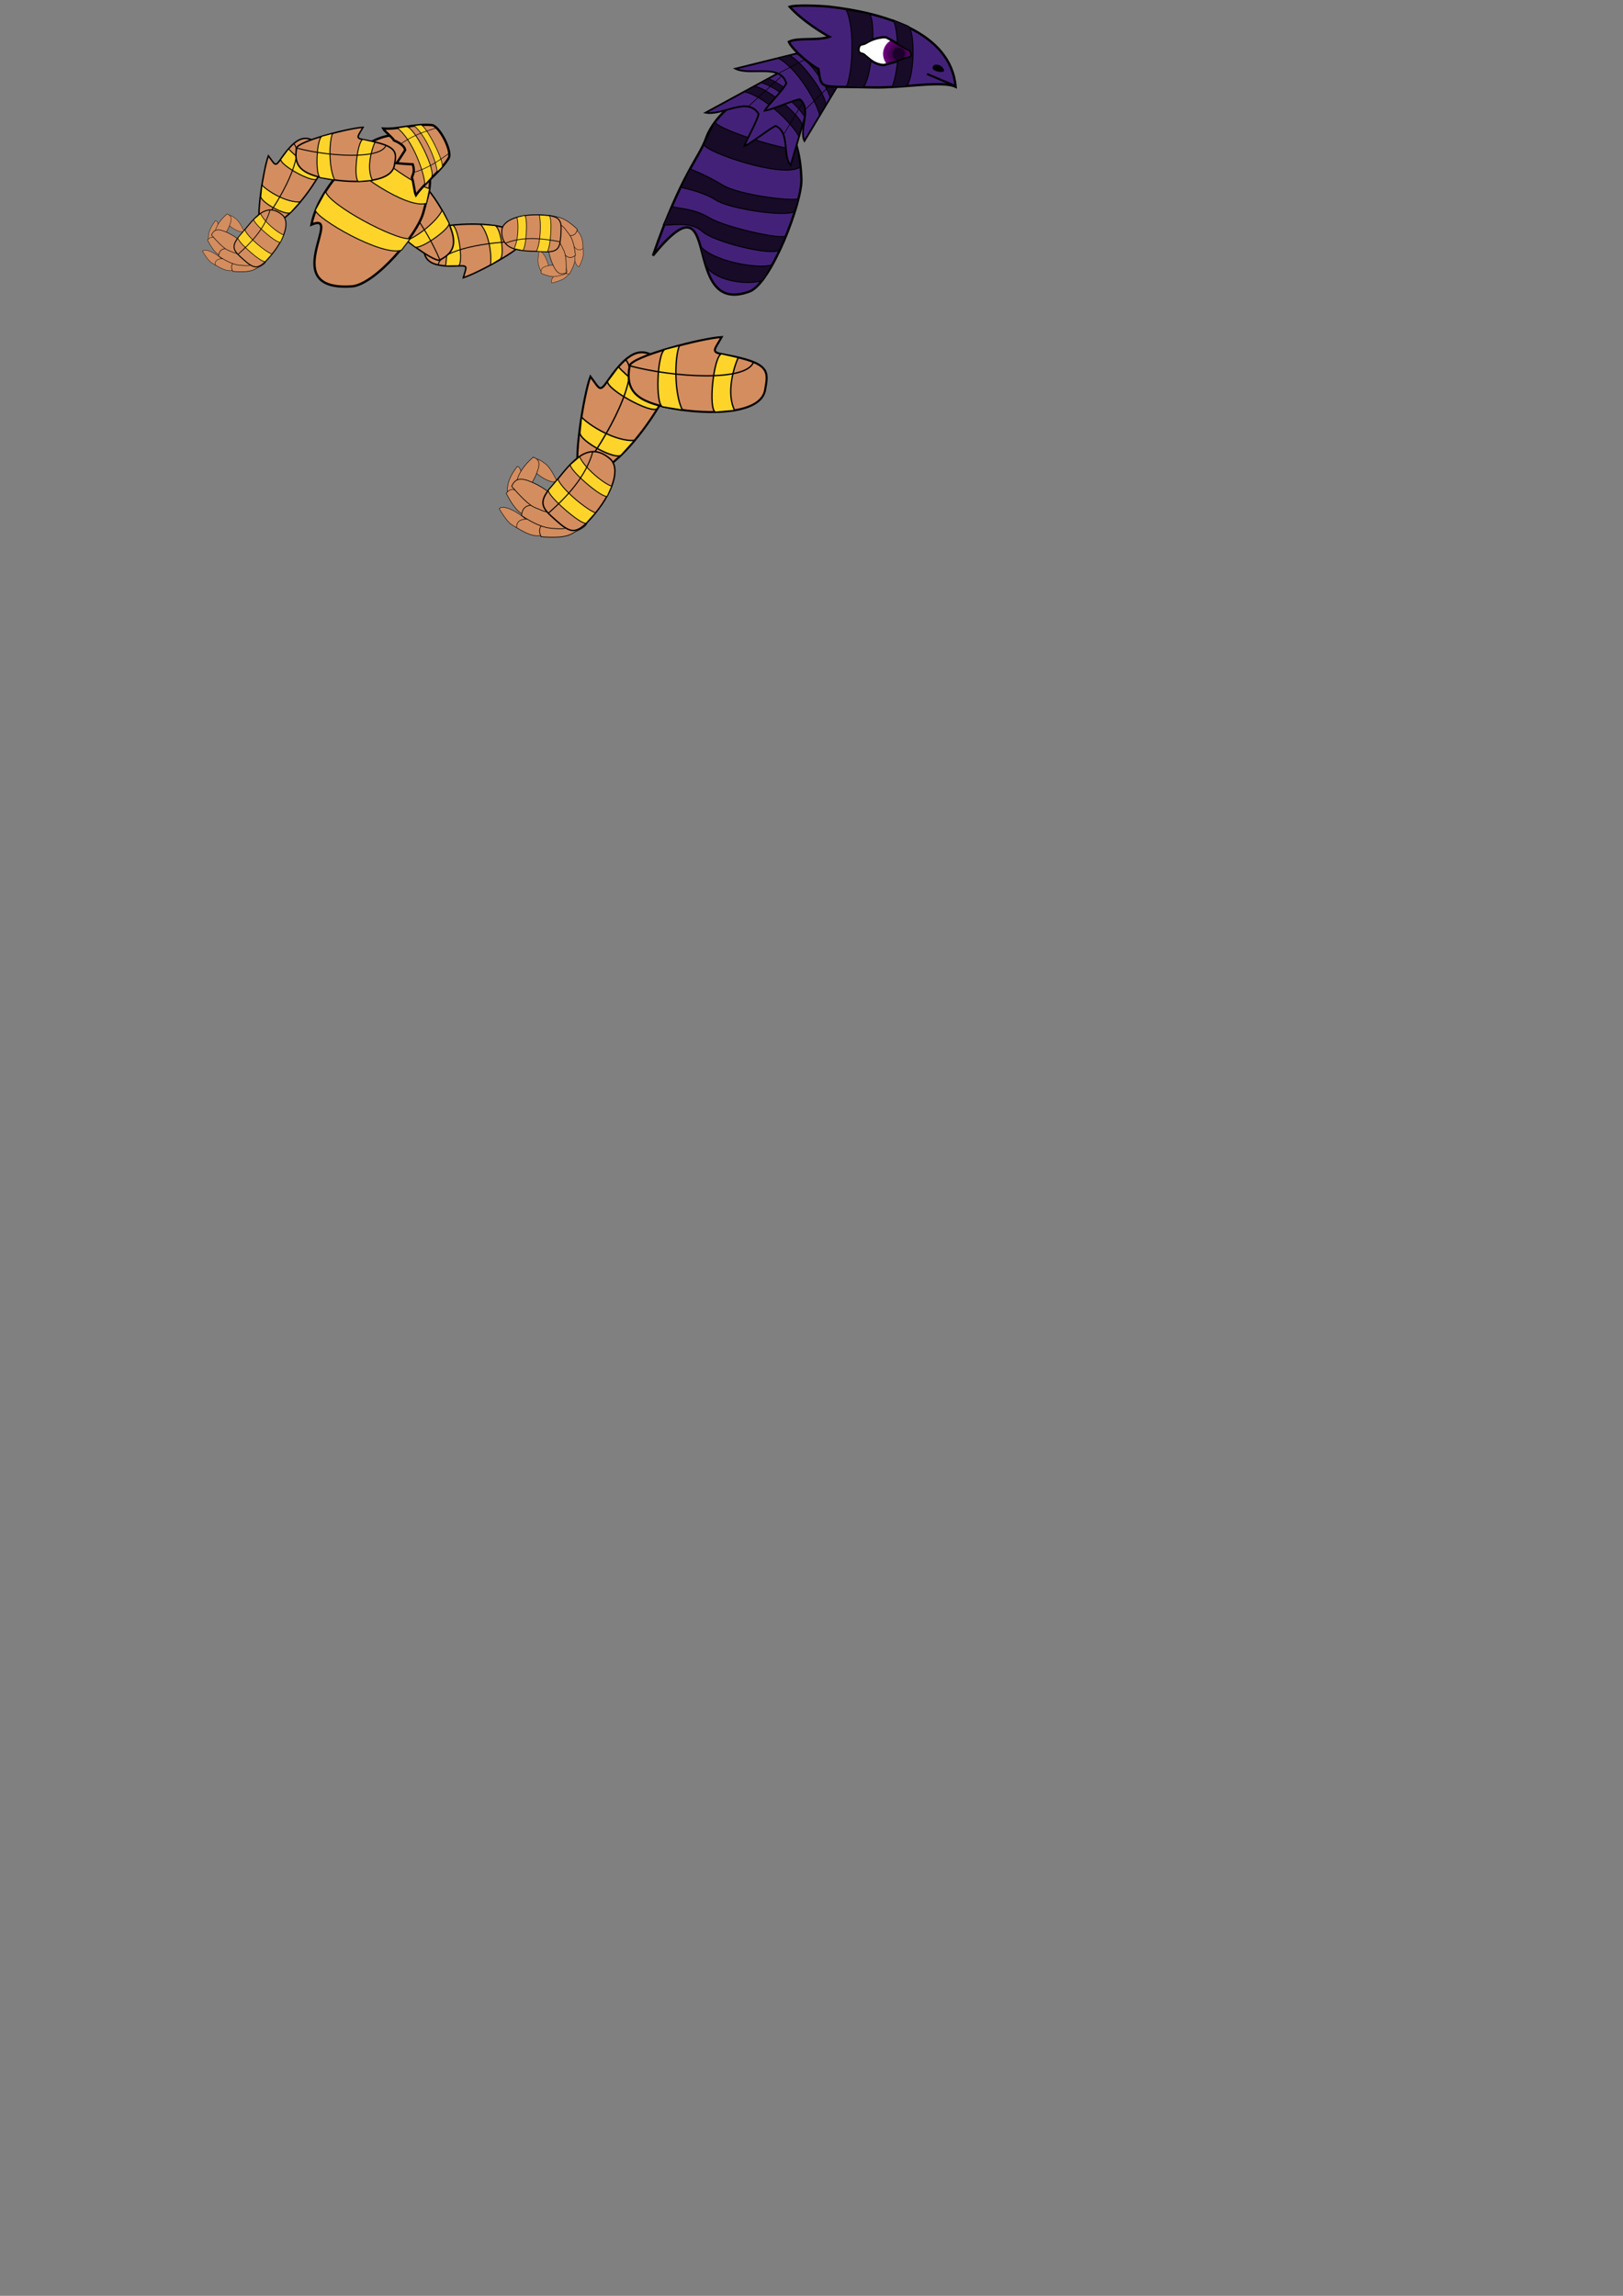 <?xml version="1.0" encoding="UTF-8" standalone="no"?>
<!-- Created with Inkscape (http://www.inkscape.org/) -->

<svg
   xmlns:dc="http://purl.org/dc/elements/1.1/"
   xmlns:cc="http://creativecommons.org/ns#"
   xmlns:rdf="http://www.w3.org/1999/02/22-rdf-syntax-ns#"
   xmlns:svg="http://www.w3.org/2000/svg"
   xmlns="http://www.w3.org/2000/svg"
   xmlns:xlink="http://www.w3.org/1999/xlink"
   xmlns:sodipodi="http://sodipodi.sourceforge.net/DTD/sodipodi-0.dtd"
   xmlns:inkscape="http://www.inkscape.org/namespaces/inkscape"
   width="744.094"
   height="1052.362"
   id="svg7390"
   version="1.1"
   inkscape:version="0.48.4 r9939"
   sodipodi:docname="splice.svg">
  <rect width="100%" height="100%" fill="#808080" stroke="none"/>
  <defs
     id="defs7392">
    <radialGradient
       inkscape:collect="always"
       xlink:href="#linearGradient1334"
       id="radialGradient1336"
       cx="69.223"
       cy="89.131"
       fx="69.223"
       fy="89.131"
       r="2.005"
       gradientUnits="userSpaceOnUse" />
    <linearGradient
       inkscape:collect="always"
       id="linearGradient1334">
      <stop
         style="stop-color:#160021;stop-opacity:1"
         offset="0"
         id="stop1330" />
      <stop
         style="stop-color:#710080;stop-opacity:1"
         offset="1"
         id="stop1332" />
    </linearGradient>
  </defs>
  <sodipodi:namedview
     id="base"
     pagecolor="#ffffff"
     bordercolor="#666666"
     borderopacity="1.0"
     inkscape:pageopacity="0.0"
     inkscape:pageshadow="2"
     inkscape:zoom="5.6"
     inkscape:cx="300.99965"
     inkscape:cy="989.75094"
     inkscape:document-units="px"
     inkscape:current-layer="layer1"
     showgrid="false"
     inkscape:window-width="1680"
     inkscape:window-height="987"
     inkscape:window-x="-8"
     inkscape:window-y="-8"
     inkscape:window-maximized="1" />
  <g
     inkscape:label="Layer 1"
     inkscape:groupmode="layer"
     id="layer1">
    <g
       id="g4618"
       transform="translate(2.5,-49.643)">
      <path
         sodipodi:nodetypes="sscszs"
         inkscape:connector-curvature="0"
         id="path2081-9"
         d="m 364.923,131.715 c 0.405,10.583 -13.89,47.941 -23.839,51.574 -32.648,11.924 -11.189,-57.022 -44.23,-16.485 13.074,-37.679 21.159,-44.734 24.382,-53.873 3.7,-10.495 19.393,-25.711 30.392,-14.766 11,10.945 12.89,22.967 13.295,33.55 z"
         style="fill:#442178;fill-opacity:1;stroke:#000000;stroke-width:1.063;stroke-miterlimit:4;stroke-opacity:1;stroke-dasharray:none" />
      <path
         sodipodi:nodetypes="ccccc"
         inkscape:connector-curvature="0"
         id="path990-5-0-3-1-0-0-8-3-6"
         d="m 364.358,126.21 c -7.775,5.499 -43.044,-6.716 -44.177,-10.276 l 5.003,-10.328 c 3.068,4.028 31.9,12.995 37.938,12.37 z"
         style="fill:#170b28;fill-opacity:1;stroke:#000000;stroke-width:0.446;stroke-linecap:butt;stroke-linejoin:miter;stroke-miterlimit:4;stroke-opacity:1;stroke-dasharray:none" />
      <path
         sodipodi:nodetypes="czcczcc"
         inkscape:connector-curvature="0"
         id="path990-5-0-3-1-0-0-8-3-4-8"
         d="m 361.784,146.569 c -3.888,2.75 -29.836,-1.185 -35.903,-5.1 -6.067,-3.915 -13.971,-5.284 -16.116,-5.99 l 4.002,-8.475 c 2.98,1.271 7.79,3.087 15.185,7.537 7.395,4.45 31.517,7.493 34.735,6.166 z"
         style="fill:#170b28;fill-opacity:1;stroke:#000000;stroke-width:0.446;stroke-linecap:butt;stroke-linejoin:miter;stroke-miterlimit:4;stroke-opacity:1;stroke-dasharray:none" />
      <path
         sodipodi:nodetypes="ccccc"
         inkscape:connector-curvature="0"
         id="path990-5-0-3-1-0-0-8-3-6-3"
         d="m 347.186,178.29 c -9.025,2.464 -23.087,-0.703 -26.184,-7.119 l -2.763,-9.128 c 5.657,7.421 26.897,11.077 33.203,9.024 z"
         style="fill:#170b28;fill-opacity:1;stroke:#000000;stroke-width:0.446;stroke-linecap:butt;stroke-linejoin:miter;stroke-miterlimit:4;stroke-opacity:1;stroke-dasharray:none" />
      <path
         sodipodi:nodetypes="czcczcc"
         inkscape:connector-curvature="0"
         id="path990-5-0-3-1-0-0-8-3-4-8-4"
         d="m 354.873,164.291 c -3.888,2.75 -29.962,-3.584 -35.524,-8.635 -5.562,-5.051 -15.613,-2.254 -17.758,-2.96 l 4.002,-8.475 c 2.98,1.271 9.558,0.688 16.953,5.138 7.395,4.45 31.896,9.892 35.114,8.565 z"
         style="fill:#170b28;fill-opacity:1;stroke:#000000;stroke-width:0.446;stroke-linecap:butt;stroke-linejoin:miter;stroke-miterlimit:4;stroke-opacity:1;stroke-dasharray:none" />
    </g>
    <path
       style="fill:#d38d5f;fill-opacity:1;stroke:#000000;stroke-width:0.152;stroke-miterlimit:4;stroke-opacity:1;stroke-dasharray:none"
       d="m 265.493,122.229 c 2.287,-4.446 1.929,-6.233 1.888,-7.022 -0.123,-2.622 -0.757,-3.434 -2.187,-3.349 -1.575,0.093 -2.211,0.825 -2.092,4.121 0.103,2.863 0.836,6.223 2.39,6.25 z"
       id="path1460-4-9-4-05-4"
       inkscape:connector-curvature="0"
       sodipodi:nodetypes="ccsssc"
       inkscape:transform-center-x="-0.75204985"
       inkscape:transform-center-y="3.1012957"
       inkscape:export-xdpi="500"
       inkscape:export-ydpi="500" />
    <path
       style="fill:#d38d5f;fill-opacity:1;stroke:#000000;stroke-width:0.173;stroke-miterlimit:4;stroke-opacity:1;stroke-dasharray:none"
       d="m 267.263,113.957 c 0.088,-5.803 -1.896,-7.219 -2.36,-7.917 -2.162,-3.291 -2.751,-2.829 -4.111,-1.935 -1.748,1.148 -0.131,5.169 1.657,7.89 1.787,2.721 3.022,3.141 4.815,1.963 z"
       id="path1460-9-6-0-8"
       inkscape:connector-curvature="0"
       sodipodi:nodetypes="ccssc"
       inkscape:transform-center-x="-0.29933785"
       inkscape:transform-center-y="0.83612743"
       inkscape:export-xdpi="500"
       inkscape:export-ydpi="500" />
    <path
       style="fill:#d38d5f;fill-opacity:1;stroke:#000000;stroke-width:0.236;stroke-miterlimit:4;stroke-opacity:1;stroke-dasharray:none"
       d="m 264.711,105.109 c -5.589,-5.323 -8.536,-5.497 -9.644,-5.771 -5.192,-1.314 -5.359,-0.309 -5.902,1.838 -0.698,2.758 4.62,5.304 8.913,6.391 4.293,1.086 5.917,0.373 6.633,-2.457 z"
       id="path1460-9-7-6-0"
       inkscape:connector-curvature="0"
       sodipodi:nodetypes="ccssc"
       inkscape:transform-center-x="-1.348422"
       inkscape:transform-center-y="1.3066323"
       inkscape:export-xdpi="500"
       inkscape:export-ydpi="500" />
    <path
       style="fill:#d38d5f;fill-opacity:1;stroke:#000000;stroke-width:0.152;stroke-miterlimit:4;stroke-opacity:1;stroke-dasharray:none"
       d="m 253.004,129.741 c 5.046,-1.248 6.066,-2.403 6.655,-2.929 1.966,-1.74 2.202,-2.741 1.239,-3.803 -1.06,-1.169 -2.029,-1.206 -4.522,0.952 -2.167,1.875 -4.325,4.551 -3.373,5.78 z"
       id="path1460-4-9-4-0-8"
       inkscape:connector-curvature="0"
       sodipodi:nodetypes="ccsssc"
       inkscape:transform-center-x="0.75919733"
       inkscape:transform-center-y="0.48986627"
       inkscape:export-xdpi="500"
       inkscape:export-ydpi="500" />
    <path
       style="fill:#d38d5f;fill-opacity:1;stroke:#000000;stroke-width:0.173;stroke-miterlimit:4;stroke-opacity:1;stroke-dasharray:none"
       d="m 261.01,125.65 c 3.094,-5.24 2.546,-7.016 2.562,-7.854 0.094,-3.936 -0.654,-3.891 -2.281,-3.93 -2.091,-0.05 -3.047,4.177 -3.125,7.432 -0.077,3.254 0.699,4.302 2.844,4.353 z"
       id="path1460-9-6-5-5"
       inkscape:connector-curvature="0"
       sodipodi:nodetypes="ccsssc"
       inkscape:transform-center-x="0.16742906"
       inkscape:transform-center-y="0.86049377"
       inkscape:export-xdpi="500"
       inkscape:export-ydpi="500" />
    <path
       style="fill:#d38d5f;fill-opacity:1;stroke:#000000;stroke-width:0.236;stroke-miterlimit:4;stroke-opacity:1;stroke-dasharray:none"
       d="m 263.809,117.1 c -0.706,-7.82 -2.925,-9.723 -3.59,-10.65 -3.097,-4.37 -3.876,-3.713 -5.683,-2.433 -2.321,1.645 0.072,7.034 2.632,10.646 2.561,3.613 4.259,4.125 6.641,2.437 z"
       id="path1460-9-7-8-0"
       inkscape:connector-curvature="0"
       sodipodi:nodetypes="ccssc"
       inkscape:transform-center-x="-0.84782702"
       inkscape:transform-center-y="1.0711626"
       inkscape:export-xdpi="500"
       inkscape:export-ydpi="500" />
    <path
       style="fill:#d38d5f;fill-opacity:1;stroke:#000000;stroke-width:0.152;stroke-miterlimit:4;stroke-opacity:1;stroke-dasharray:none"
       d="m 247.147,115.281 c -0.975,5.083 -0.142,6.523 0.114,7.27 0.839,2.487 1.671,3.093 3.023,2.619 1.488,-0.522 1.899,-1.401 0.879,-4.537 -0.886,-2.725 -2.514,-5.753 -4.016,-5.353 z"
       id="path1460-4-9-4-6"
       inkscape:connector-curvature="0"
       sodipodi:nodetypes="ccsssc"
       inkscape:transform-center-x="0.11421273"
       inkscape:transform-center-y="-1.06561"
       inkscape:export-xdpi="500"
       inkscape:export-ydpi="500" />
    <path
       style="fill:#d38d5f;fill-opacity:1;stroke:#000000;stroke-width:0.173;stroke-miterlimit:4;stroke-opacity:1;stroke-dasharray:none"
       d="m 248.136,125.29 c 5.643,2.465 7.365,1.212 8.192,1.073 3.886,-0.632 3.705,-1.359 3.443,-2.965 -0.336,-2.064 -4.667,-2.227 -7.88,-1.704 -3.213,0.522 -4.1,1.478 -3.756,3.596 z"
       id="path1460-9-6-52"
       inkscape:connector-curvature="0"
       sodipodi:nodetypes="ccsssc"
       inkscape:transform-center-x="0.91678059"
       inkscape:transform-center-y="0.042072821"
       inkscape:export-xdpi="500"
       inkscape:export-ydpi="500" />
    <path
       style="fill:#d38d5f;fill-opacity:1;stroke:#000000;stroke-width:0.236;stroke-miterlimit:4;stroke-opacity:1;stroke-dasharray:none"
       d="m 259.564,125.017 c 0.314,-8.711 -1.054,-10.098 -1.533,-11.134 -2.224,-4.872 -3.113,-4.373 -5.127,-3.454 -2.588,1.182 -1.246,6.923 0.593,10.951 1.839,4.028 3.411,4.849 6.067,3.637 z"
       id="path1460-9-7-80"
       inkscape:connector-curvature="0"
       sodipodi:nodetypes="ccssc"
       inkscape:transform-center-x="-0.44467541"
       inkscape:transform-center-y="1.3899947"
       inkscape:export-xdpi="500"
       inkscape:export-ydpi="500" />
    <g
       id="g1523-5"
       inkscape:transform-center-x="-4.8992725"
       inkscape:transform-center-y="0.50811493"
       transform="matrix(2.226,-0.146,0.146,2.226,143.236,-39.216)"
       inkscape:export-xdpi="500"
       inkscape:export-ydpi="500">
      <path
         inkscape:transform-center-y="0.44292429"
         inkscape:transform-center-x="-7.7485452"
         sodipodi:nodetypes="scssss"
         inkscape:connector-curvature="0"
         id="path1460-4-2"
         d="m 38.743,69.904 c 0.065,1.408 -9.836,5.933 -12.687,6.608 0.787,-2.254 1.283,-2.456 -1.015,-2.498 -5.164,-0.094 -6.795,-1.294 -6.709,-4.11 0.094,-3.102 1.498,-4.394 7.985,-4.347 5.636,0.041 12.284,1.292 12.426,4.347 z"
         style="fill:#d38d5f;fill-opacity:1;stroke:#000000;stroke-width:0.3;stroke-miterlimit:4;stroke-opacity:1;stroke-dasharray:none" />
      <path
         sodipodi:nodetypes="ccccc"
         inkscape:connector-curvature="0"
         id="path990-5-0-3-1-0-05-1"
         d="m 33.836,73.205 c 1.097,-0.598 0.519,-6.797 -0.651,-6.967 l -2.848,-0.424 c 1.686,2.24 1.878,6.719 1.458,8.466 z"
         style="fill:#ffd42a;stroke:#000000;stroke-width:0.2;stroke-linecap:butt;stroke-linejoin:miter;stroke-miterlimit:4;stroke-opacity:1;stroke-dasharray:none" />
      <path
         sodipodi:nodetypes="ccccc"
         inkscape:connector-curvature="0"
         id="path990-5-0-3-1-0-0-3-6"
         d="m 25.252,73.991 c 1.097,-0.598 0.436,-8.206 -0.734,-8.376 l -2.604,0.232 c 1.686,2.24 1.081,6.257 0.662,8.005 z"
         style="fill:#ffd42a;stroke:#000000;stroke-width:0.2;stroke-linecap:butt;stroke-linejoin:miter;stroke-miterlimit:4;stroke-opacity:1;stroke-dasharray:none" />
      <path
         sodipodi:nodetypes="cc"
         inkscape:connector-curvature="0"
         id="path1493-7-2"
         d="M 21.102,73.531 C 21.625,70.48 31.959,69.34 38.743,69.904"
         style="fill:none;stroke:#000000;stroke-width:0.2;stroke-linecap:butt;stroke-linejoin:miter;stroke-miterlimit:4;stroke-opacity:1;stroke-dasharray:none" />
    </g>
    <g
       id="g1529-0"
       inkscape:transform-center-x="-2.4788194"
       inkscape:transform-center-y="4.2261687"
       transform="matrix(1.02,1.984,-1.984,1.02,335.391,11.313)"
       inkscape:export-xdpi="500"
       inkscape:export-ydpi="500">
      <path
         inkscape:transform-center-y="0.44292429"
         inkscape:transform-center-x="-7.7485452"
         sodipodi:nodetypes="scssss"
         inkscape:connector-curvature="0"
         id="path1460-5"
         d="m 15.592,75.411 c 0,1.409 -9.836,5.933 -12.687,6.608 0.787,-2.254 1.283,-2.498 -1.015,-2.498 -6.817,1e-6 -6.709,-1.292 -6.709,-4.11 0,-3.621 7.357,-5.103 12.993,-5.103 5.636,0 7.418,1.387 7.418,5.103 z"
         style="fill:#d38d5f;fill-opacity:1;stroke:#000000;stroke-width:0.3;stroke-miterlimit:4;stroke-opacity:1;stroke-dasharray:none" />
      <path
         sodipodi:nodetypes="ccccc"
         inkscape:connector-curvature="0"
         id="path990-5-0-3-1-0-4"
         d="m 10.839,78.751 c 1.097,-0.598 0.034,-8.3 -1.135,-8.47 l -2.982,0.043 c 1.686,2.24 2.546,7.604 2.126,9.352 z"
         style="fill:#ffd42a;stroke:#000000;stroke-width:0.2;stroke-linecap:butt;stroke-linejoin:miter;stroke-miterlimit:4;stroke-opacity:1;stroke-dasharray:none" />
      <path
         sodipodi:nodetypes="ccccc"
         inkscape:connector-curvature="0"
         id="path990-5-0-3-1-0-0-7"
         d="m 2.492,79.571 c 1.097,-0.598 0.507,-8.513 -0.663,-8.683 l -2.746,0.752 c 1.686,2.24 1.294,6.068 0.874,7.816 z"
         style="fill:#ffd42a;stroke:#000000;stroke-width:0.2;stroke-linecap:butt;stroke-linejoin:miter;stroke-miterlimit:4;stroke-opacity:1;stroke-dasharray:none" />
      <path
         sodipodi:nodetypes="cc"
         inkscape:connector-curvature="0"
         id="path1493-0"
         d="M -2.383,79.172 C -1.86,76.121 8.808,74.847 15.592,75.411"
         style="fill:none;stroke:#000000;stroke-width:0.2;stroke-linecap:butt;stroke-linejoin:miter;stroke-miterlimit:4;stroke-opacity:1;stroke-dasharray:none" />
    </g>
    <g
       id="g1859-7"
       inkscape:transform-center-x="-2.84943"
       inkscape:transform-center-y="0.077584337"
       transform="matrix(2.295,0.174,-0.174,2.295,92.754,-151.918)"
       inkscape:export-xdpi="500"
       inkscape:export-ydpi="500">
      <path
         sodipodi:nodetypes="sssss"
         inkscape:connector-curvature="0"
         id="path1804-7"
         d="m 79.734,107.02 c 10e-7,2.34 0.058,3.638 -3.193,3.638 -3.251,0 -8.532,1.112 -8.58,-3.638 -0.02,-2.009 3.297,-3.638 8.249,-3.638 3.251,0 3.524,0.826 3.524,3.638 z"
         style="fill:#d38d5f;fill-opacity:1;stroke:#000000;stroke-width:0.2;stroke-miterlimit:4;stroke-opacity:1;stroke-dasharray:none" />
      <path
         sodipodi:nodetypes="ccccc"
         inkscape:connector-curvature="0"
         id="path990-5-0-3-1-0-7-3-5"
         d="m 72.236,103.754 c 0.752,0.23 0.838,6.717 0.138,6.971 l -1.727,-0.234 c 0.756,-1.595 0.574,-5.228 0.094,-6.253 z"
         style="fill:#ffd42a;stroke:#000000;stroke-width:0.126;stroke-linecap:butt;stroke-linejoin:miter;stroke-miterlimit:4;stroke-opacity:1;stroke-dasharray:none" />
      <path
         sodipodi:nodetypes="ccccc"
         inkscape:connector-curvature="0"
         id="path990-5-0-3-1-0-7-3-4-4"
         d="m 77.124,103.437 c 0.752,0.23 0.788,6.951 0.088,7.204 l -2.078,0.05 c 0.756,-1.595 0.49,-6.231 0.01,-7.255 z"
         style="fill:#ffd42a;stroke:#000000;stroke-width:0.126;stroke-linecap:butt;stroke-linejoin:miter;stroke-miterlimit:4;stroke-opacity:1;stroke-dasharray:none" />
      <path
         sodipodi:nodetypes="cc"
         inkscape:connector-curvature="0"
         id="path1853-5"
         d="m 68.805,109.577 c 3.352,-1.665 7.355,-1.559 10.858,-1.136"
         style="fill:none;stroke:#000000;stroke-width:0.15;stroke-linecap:butt;stroke-linejoin:miter;stroke-miterlimit:4;stroke-opacity:1;stroke-dasharray:none" />
    </g>
    <path
       style="fill:#ffffff;fill-opacity:1;stroke:#000000;stroke-width:0.886;stroke-miterlimit:4;stroke-opacity:1;stroke-dasharray:none"
       d="m 417.753,24.623 c -0.21,2.216 -1.887,1.708 -3.006,2.28 -2.992,1.53 -5.008,3.383 -9.643,2.944 -4.635,-0.438 -6.309,-2.711 -8.995,-4.791 -0.971,-0.752 -2.737,-0.125 -2.492,-2.716 0.245,-2.591 2.044,-1.958 3.288,-2.59 2.902,-1.474 5.226,-3.026 9.403,-2.631 4.177,0.395 6.436,2.989 9.214,5.148 0.854,0.664 2.441,0.139 2.232,2.355 z"
       id="path1274"
       inkscape:connector-curvature="0"
       sodipodi:nodetypes="zazazazaz"
       inkscape:transform-center-x="-10.53318"
       inkscape:transform-center-y="-1.1429408"
       inkscape:export-xdpi="500"
       inkscape:export-ydpi="500" />
    <g
       id="g2224"
       inkscape:transform-center-x="-5.3000657"
       inkscape:transform-center-y="-7.1032792"
       transform="matrix(3.437,0.86,-0.86,3.437,115.663,-297.837)"
       inkscape:export-xdpi="500"
       inkscape:export-ydpi="500">
      <path
         sodipodi:nodetypes="sscszs"
         inkscape:connector-curvature="0"
         id="path2081"
         d="m 48.552,102.786 c 10e-7,2.989 -3.827,10.67 -6.672,11.587 -9.336,3.01 -3.257,-9.32 -6.998,-6.487 -0.15,-3.688 1.534,-6.473 2.541,-9.016 1.157,-2.92 5.747,-7.041 8.731,-3.836 2.984,3.205 2.399,4.763 2.399,7.752 z"
         style="fill:#d38d5f;fill-opacity:1;stroke:#000000;stroke-width:0.3;stroke-miterlimit:4;stroke-opacity:1;stroke-dasharray:none" />
      <path
         sodipodi:nodetypes="ccccc"
         inkscape:connector-curvature="0"
         id="path990-5-0-3-1-0-0-8-3"
         d="m 48.665,101.589 c -2.252,1.467 -10.898,-1.936 -11.179,-2.952 l 1.855,-2.644 c 0.822,1.169 7.541,3.77 9.251,3.659 z"
         style="fill:#ffd42a;stroke:#000000;stroke-width:0.126;stroke-linecap:butt;stroke-linejoin:miter;stroke-miterlimit:4;stroke-opacity:1;stroke-dasharray:none" />
      <path
         sodipodi:nodetypes="ccccc"
         inkscape:connector-curvature="0"
         id="path990-5-0-3-1-0-0-8-3-4"
         d="m 47.002,108.258 c -2.252,1.467 -11.8,-1.318 -12.081,-2.334 l 0.702,-2.644 c 0.838,1.57 10.264,3.954 12.107,3.275 z"
         style="fill:#ffd42a;stroke:#000000;stroke-width:0.126;stroke-linecap:butt;stroke-linejoin:miter;stroke-miterlimit:4;stroke-opacity:1;stroke-dasharray:none" />
    </g>
    <g
       id="g1458"
       inkscape:transform-center-x="-0.27331457"
       inkscape:transform-center-y="0.7434644"
       transform="matrix(3.418,0.935,-0.935,3.418,123.811,-299.384)"
       inkscape:export-xdpi="500"
       inkscape:export-ydpi="500">
      <path
         sodipodi:nodetypes="sscccccccs"
         inkscape:connector-curvature="0"
         id="path1097-2-5"
         d="m 49.972,95.158 c 0.298,-0.992 -2.275,-3.743 -3.202,-3.585 -2.116,0.361 -4.082,1.732 -5.976,2.097 0.274,0.307 1.498,0.81 1.772,1.118 0.494,0.043 1.499,0.263 1.707,0.828 -0.24,0.757 -0.436,1.436 -0.62,1.914 0.731,-0.123 1.288,-0.23 2.051,-0.408 0.43,0.66 0.422,0.967 0.344,1.685 0.31,0.347 0.8,1.722 1.11,2.069 0.709,-1.954 2.221,-3.739 2.814,-5.718 z"
         style="fill:#d38d5f;stroke:#000000;stroke-width:0.3;stroke-linecap:butt;stroke-linejoin:miter;stroke-miterlimit:4;stroke-opacity:1;stroke-dasharray:none" />
      <path
         sodipodi:nodetypes="ccccc"
         inkscape:connector-curvature="0"
         id="path990-5-8-4"
         d="m 49.016,97.23 0.397,-0.678 c 0.543,-0.485 -3.598,-5.031 -4.096,-4.587 l -0.766,0.291 c 1.864,0.849 4.027,3.734 4.466,4.974 z"
         style="fill:#ffd42a;stroke:#000000;stroke-width:0.083px;stroke-linecap:butt;stroke-linejoin:miter;stroke-opacity:1" />
      <path
         sodipodi:nodetypes="ccccc"
         inkscape:connector-curvature="0"
         id="path990-5-0-0-9"
         d="m 48.462,98.167 c 0.554,-0.938 -3.912,-5.912 -4.864,-5.517 l -1.035,0.476 c 2.263,0.924 4.884,4.618 5.351,6.114 z"
         style="fill:#ffd42a;stroke:#000000;stroke-width:0.102px;stroke-linecap:butt;stroke-linejoin:miter;stroke-opacity:1" />
      <path
         sodipodi:nodetypes="cc"
         inkscape:connector-curvature="0"
         id="path1101-6-0"
         d="m 46.127,98.089 c 1.482,-0.886 2.719,-2.272 3.73,-3.584"
         style="fill:none;stroke:#000000;stroke-width:0.076px;stroke-linecap:butt;stroke-linejoin:miter;stroke-opacity:1" />
      <path
         sodipodi:nodetypes="cc"
         inkscape:connector-curvature="0"
         id="path1101-4-6-3"
         d="m 43.48,95.055 c 1.034,-1.362 2.536,-2.421 3.941,-3.267"
         style="fill:none;stroke:#000000;stroke-width:0.075px;stroke-linecap:butt;stroke-linejoin:miter;stroke-opacity:1" />
    </g>
    <g
       id="g4494-4"
       inkscape:transform-center-x="15.492637"
       inkscape:transform-center-y="14.366872"
       transform="matrix(0.908,-0.633,0.633,0.908,-22.836,173.81)">
      <path
         sodipodi:nodetypes="csccccccc"
         inkscape:connector-curvature="0"
         id="path1097-2-9"
         d="m 358.616,108.471 c 2.445,-2.735 -1.574,-15.948 -4.887,-16.316 l -33.945,-3.767 c 4.873,5.125 18.296,4.308 17.713,12.986 -1.908,2.07 -11.072,6.289 -12.38,7.547 2.53,0.705 12.624,-0.003 15.338,0.575 3.436,5.615 -4.826,11.679 -4.193,16.897 l 22.355,-17.921 z"
         style="fill:#442178;fill-opacity:1;stroke:#000000;stroke-width:0.709;stroke-linecap:butt;stroke-linejoin:miter;stroke-miterlimit:4;stroke-opacity:1;stroke-dasharray:none" />
      <path
         sodipodi:nodetypes="cccccc"
         inkscape:connector-curvature="0"
         id="path990-5-8-6"
         d="m 352.371,113.365 2.198,-1.612 c 2.471,-0.74 -3.76,-20.826 -6.027,-20.147 l -2.941,-0.398 c 4.707,5.525 7.256,17.389 6.801,22.03 z"
         style="fill:#170b28;fill-opacity:1;stroke:#000000;stroke-width:0.293px;stroke-linecap:butt;stroke-linejoin:miter;stroke-opacity:1" />
      <path
         sodipodi:nodetypes="ccccc"
         inkscape:connector-curvature="0"
         id="path990-5-0-0-5"
         d="m 349.248,115.858 c 3.186,-2.177 -3.668,-24.85 -7.316,-25.012 l -4.037,-0.386 c 5.873,6.364 8.731,22.515 7.981,28.017 z"
         style="fill:#170b28;fill-opacity:1;stroke:#000000;stroke-width:0.362px;stroke-linecap:butt;stroke-linejoin:miter;stroke-opacity:1" />
      <path
         sodipodi:nodetypes="cc"
         inkscape:connector-curvature="0"
         id="path1101-6-1"
         d="m 340.968,114.374 18.259,-8.172"
         style="fill:none;stroke:#000000;stroke-width:0.268px;stroke-linecap:butt;stroke-linejoin:miter;stroke-opacity:1" />
      <path
         sodipodi:nodetypes="cc"
         inkscape:connector-curvature="0"
         id="path1101-4-6-0"
         d="m 335.791,96.407 19.703,-2.588"
         style="fill:none;stroke:#000000;stroke-width:0.266px;stroke-linecap:butt;stroke-linejoin:miter;stroke-opacity:1" />
    </g>
    <g
       id="g4494"
       inkscape:transform-center-x="17.012217"
       inkscape:transform-center-y="13.128511"
       transform="matrix(1.038,-0.383,0.383,1.038,-28.638,62.206)">
      <path
         sodipodi:nodetypes="csccccccc"
         inkscape:connector-curvature="0"
         id="path1097-2"
         d="m 358.616,108.471 c 2.445,-2.735 -1.574,-15.948 -4.887,-16.316 l -33.945,-3.767 c 4.873,5.125 18.296,4.308 17.713,12.986 -1.908,2.07 -11.072,6.289 -12.38,7.547 2.53,0.705 12.624,-0.003 15.338,0.575 3.436,5.615 -4.826,11.679 -4.193,16.897 l 22.355,-17.921 z"
         style="fill:#442178;fill-opacity:1;stroke:#000000;stroke-width:0.709;stroke-linecap:butt;stroke-linejoin:miter;stroke-miterlimit:4;stroke-opacity:1;stroke-dasharray:none" />
      <path
         sodipodi:nodetypes="cccccc"
         inkscape:connector-curvature="0"
         id="path990-5-8"
         d="m 352.371,113.365 2.198,-1.612 c 2.471,-0.74 -3.76,-20.826 -6.027,-20.147 l -2.941,-0.398 c 4.707,5.525 7.256,17.389 6.801,22.03 z"
         style="fill:#170b28;fill-opacity:1;stroke:#000000;stroke-width:0.293px;stroke-linecap:butt;stroke-linejoin:miter;stroke-opacity:1" />
      <path
         sodipodi:nodetypes="ccccc"
         inkscape:connector-curvature="0"
         id="path990-5-0-0"
         d="m 349.248,115.858 c 3.186,-2.177 -3.668,-24.85 -7.316,-25.012 l -4.037,-0.386 c 5.873,6.364 8.731,22.515 7.981,28.017 z"
         style="fill:#170b28;fill-opacity:1;stroke:#000000;stroke-width:0.362px;stroke-linecap:butt;stroke-linejoin:miter;stroke-opacity:1" />
      <path
         sodipodi:nodetypes="cc"
         inkscape:connector-curvature="0"
         id="path1101-6"
         d="m 340.968,114.374 18.259,-8.172"
         style="fill:none;stroke:#000000;stroke-width:0.268px;stroke-linecap:butt;stroke-linejoin:miter;stroke-opacity:1" />
      <path
         sodipodi:nodetypes="cc"
         inkscape:connector-curvature="0"
         id="path1101-4-6"
         d="m 335.791,96.407 19.703,-2.588"
         style="fill:none;stroke:#000000;stroke-width:0.266px;stroke-linecap:butt;stroke-linejoin:miter;stroke-opacity:1" />
    </g>
    <circle
       d="m 71.227,89.131 c 0,1.107 -0.897,2.005 -2.005,2.005 -1.107,0 -2.005,-0.897 -2.005,-2.005 0,-1.107 0.897,-2.005 2.005,-2.005 1.107,0 2.005,0.897 2.005,2.005 z"
       style="fill:url(#radialGradient1336);fill-opacity:1;stroke:#000000;stroke-width:0;stroke-miterlimit:4;stroke-opacity:1;stroke-dasharray:none"
       id="path1313"
       cx="69.223"
       cy="89.131"
       r="2.005"
       sodipodi:cx="69.222809"
       sodipodi:cy="89.131126"
       sodipodi:rx="2.0045214"
       sodipodi:ry="2.0045214"
       transform="matrix(3.543,0.022,-0.022,3.543,168.667,-292.612)" />
    <circle
       d="m 70.025,89.131 c 0,0.443 -0.359,0.802 -0.802,0.802 -0.443,0 -0.802,-0.359 -0.802,-0.802 0,-0.443 0.359,-0.802 0.802,-0.802 0.443,0 0.802,0.359 0.802,0.802 z"
       style="fill:#1c002b;fill-opacity:1;stroke:#000000;stroke-width:0;stroke-miterlimit:4;stroke-opacity:1;stroke-dasharray:none"
       id="path1313-7"
       cx="69.223"
       cy="89.131"
       r="0.802"
       sodipodi:cx="69.222809"
       sodipodi:cy="89.131126"
       sodipodi:rx="0.80180877"
       sodipodi:ry="0.80180877"
       transform="matrix(3.543,0.022,-0.022,3.543,168.667,-292.612)" />
    <path
       style="fill:#442178;fill-opacity:1;stroke:#000000;stroke-width:1.063;stroke-miterlimit:4;stroke-opacity:1;stroke-dasharray:none"
       d="m 380.112,3.053 c -4.005,-0.446 -15.644,-0.881 -18.074,0.054 6.053,6.633 15.025,11.993 18.18,13.76 -5.863,1.946 -14.412,0.149 -18.565,2.3 1.561,3.669 10.272,10.943 13.559,12.409 1.527,9.915 -0.206,7.818 24.892,8.495 13.771,0.371 31.726,-3.275 38.027,-0.288 C 435.937,14.524 404.276,5.744 380.112,3.053 z m 24.712,14.005 c 0.469,-0.007 0.963,0.011 1.485,0.06 2.704,1.377 6.034,3.57 9.213,5.149 0.969,0.481 1.726,0.183 2.23,2.354 0.504,2.168 -1.886,1.709 -3.006,2.281 -3.26,1.262 -5.007,1.687 -9.642,2.945 -4.635,-0.438 -6.308,-2.713 -8.994,-4.793 -0.971,-0.752 -2.739,-0.126 -2.494,-2.716 0.245,-2.591 2.18,-1.742 3.288,-2.589 2.601,-1.747 5.545,-2.378 7.92,-2.692 z"
       id="path1271"
       inkscape:connector-curvature="0"
       inkscape:transform-center-x="-6.0592436"
       inkscape:transform-center-y="-0.79802117"
       inkscape:export-xdpi="500"
       inkscape:export-ydpi="500"
       sodipodi:nodetypes="sccccscsccssccsccc" />
    <path
       style="fill:#170b28;stroke:#000000;stroke-width:0.415px;stroke-linecap:butt;stroke-linejoin:miter;stroke-opacity:1"
       d="m 387.883,4.408 c 4.333,8.939 2.799,29.543 0.147,35.334 l 7.283,0.393 c 1.719,-0.542 3.174,-6.041 4.041,-12.445 -1.104,-0.808 -2.084,-1.736 -3.245,-2.635 -0.971,-0.752 -2.739,-0.126 -2.494,-2.716 0.245,-2.591 2.044,-1.957 3.288,-2.589 1.123,-0.57 2.162,-1.15 3.253,-1.626 0.191,-6.124 -0.323,-11.284 -1.877,-11.831 z"
       id="path990-5-0-3-1"
       inkscape:connector-curvature="0"
       inkscape:transform-center-x="-7.2469927"
       inkscape:transform-center-y="-1.4853275"
       inkscape:export-xdpi="500"
       inkscape:export-ydpi="500" />
    <path
       style="fill:#170b28;stroke:#000000;stroke-width:0.415px;stroke-linecap:butt;stroke-linejoin:miter;stroke-opacity:1"
       d="m 409.502,9.19 c 1.378,2.842 1.704,7.005 1.946,10.726 1.274,0.913 2.561,1.563 3.821,2.542 0.948,0.38 1.998,-0.051 2.483,2.165 0.476,2.174 -1.886,1.709 -3.006,2.281 -1.324,0.454 -2.192,0.732 -3.242,1.263 -0.524,4.713 -1.492,9.384 -2.596,11.795 l 6.103,-0.325 c 4.222,-1.331 4.987,-26.427 1.037,-27.817 z"
       id="path990-5-0-3-1-7"
       inkscape:connector-curvature="0"
       inkscape:transform-center-x="-12.815451"
       inkscape:transform-center-y="-0.83517904"
       inkscape:export-xdpi="500"
       inkscape:export-ydpi="500"
       sodipodi:nodetypes="cccscccccc" />
    <path
       style="fill:none;stroke:#000000;stroke-width:0.937px;stroke-linecap:butt;stroke-linejoin:miter;stroke-opacity:1"
       d="M 437.528,39.212 425.012,33.907"
       id="path1308"
       inkscape:connector-curvature="0"
       sodipodi:nodetypes="cc"
       inkscape:transform-center-x="-16.73376"
       inkscape:transform-center-y="2.0934522"
       inkscape:export-xdpi="500"
       inkscape:export-ydpi="500" />
    <path
       style="fill:#000000;fill-opacity:1;stroke:#000000;stroke-width:0;stroke-miterlimit:4;stroke-opacity:1;stroke-dasharray:none"
       d="m 432.759,32.635 c -0.327,0.493 -2.56,0.431 -3.939,-0.191 -1.379,-0.621 -1.425,-1.224 -1.056,-2.059 0.37,-0.835 1.787,-1.009 3.166,-0.389 1.379,0.621 2.122,2.194 1.828,2.637 z"
       id="path1310"
       inkscape:connector-curvature="0"
       sodipodi:nodetypes="sssss"
       inkscape:transform-center-x="-17.283038"
       inkscape:transform-center-y="2.5521865"
       inkscape:export-xdpi="500"
       inkscape:export-ydpi="500" />
    <path
       style="fill:#d38d5f;fill-opacity:1;stroke:#000000;stroke-width:0.152;stroke-miterlimit:4;stroke-opacity:1;stroke-dasharray:none"
       d="m 92.843,115.142 c 2.768,4.659 3.964,5.182 4.631,5.606 2.209,1.418 3.237,1.372 3.996,0.157 0.836,-1.338 0.607,-2.28 -2.148,-4.092 -2.394,-1.574 -5.558,-2.922 -6.48,-1.671 z"
       id="path1460-4-9-4-05"
       inkscape:connector-curvature="0"
       sodipodi:nodetypes="ccssc"
       inkscape:transform-center-x="5.6808038"
       inkscape:transform-center-y="-0.58757649"
       inkscape:export-xdpi="500"
       inkscape:export-ydpi="500" />
    <path
       style="fill:#d38d5f;fill-opacity:1;stroke:#000000;stroke-width:0.173;stroke-miterlimit:4;stroke-opacity:1;stroke-dasharray:none"
       d="m 98.562,121.375 c 5.446,3.399 6.983,2.634 7.822,2.661 3.935,0.144 3.899,-0.605 3.959,-2.231 0.076,-2.09 -4.139,-3.1 -7.392,-3.218 -3.253,-0.119 -4.31,0.644 -4.389,2.789 z"
       id="path1460-9-6-0"
       inkscape:connector-curvature="0"
       sodipodi:nodetypes="ccssc"
       inkscape:transform-center-x="3.6821696"
       inkscape:transform-center-y="0.28761687"
       inkscape:export-xdpi="500"
       inkscape:export-ydpi="500" />
    <path
       style="fill:#d38d5f;fill-opacity:1;stroke:#000000;stroke-width:0.236;stroke-miterlimit:4;stroke-opacity:1;stroke-dasharray:none"
       d="m 106.703,124.388 c 8.784,0.749 10.098,-1.059 11.133,-1.538 4.871,-2.227 4.372,-3.115 3.451,-5.129 -1.183,-2.587 -6.923,-1.243 -10.951,0.598 -4.027,1.841 -4.847,3.414 -3.634,6.069 z"
       id="path1460-9-7-6"
       inkscape:connector-curvature="0"
       sodipodi:nodetypes="ccsssc"
       inkscape:transform-center-x="0.97705344"
       inkscape:transform-center-y="0.031311796"
       inkscape:export-xdpi="500"
       inkscape:export-ydpi="500" />
    <path
       style="fill:#d38d5f;fill-opacity:1;stroke:#000000;stroke-width:0.152;stroke-miterlimit:4;stroke-opacity:1;stroke-dasharray:none"
       d="m 98.816,101.126 c -2.75,3.569 -3.069,5.758 -3.177,6.541 -0.373,2.599 0.096,3.515 1.517,3.701 1.564,0.205 2.327,-0.394 2.831,-3.653 0.438,-2.831 0.351,-6.269 -1.17,-6.589 z"
       id="path1460-4-9-4-0"
       inkscape:connector-curvature="0"
       sodipodi:nodetypes="ccssc"
       inkscape:transform-center-x="3.9384773"
       inkscape:transform-center-y="-3.4295848"
       inkscape:export-xdpi="500"
       inkscape:export-ydpi="500" />
    <path
       style="fill:#d38d5f;fill-opacity:1;stroke:#000000;stroke-width:0.173;stroke-miterlimit:4;stroke-opacity:1;stroke-dasharray:none"
       d="m 95.144,110.056 c 2.556,4.964 4.268,6.123 4.944,6.619 3.163,2.344 3.557,1.707 4.527,0.4 1.245,-1.68 -1.659,-4.897 -4.274,-6.836 -2.615,-1.938 -3.919,-1.907 -5.197,-0.183 z"
       id="path1460-9-6-5"
       inkscape:connector-curvature="0"
       sodipodi:nodetypes="ccsssc"
       inkscape:transform-center-x="3.3284422"
       inkscape:transform-center-y="-1.3847428"
       inkscape:export-xdpi="500"
       inkscape:export-ydpi="500" />
    <path
       style="fill:#d38d5f;fill-opacity:1;stroke:#000000;stroke-width:0.236;stroke-miterlimit:4;stroke-opacity:1;stroke-dasharray:none"
       d="m 100.222,117.39 c 6.183,4.157 9.264,4.155 10.4,4.26 5.331,0.521 5.345,-0.498 5.56,-2.702 0.275,-2.832 -5.363,-4.552 -9.77,-4.982 -4.407,-0.43 -5.906,0.518 -6.19,3.424 z"
       id="path1460-9-7-8"
       inkscape:connector-curvature="0"
       sodipodi:nodetypes="ccssc"
       inkscape:transform-center-x="1.0201227"
       inkscape:transform-center-y="-0.16679792"
       inkscape:export-xdpi="500"
       inkscape:export-ydpi="500" />
    <path
       style="fill:#d38d5f;fill-opacity:1;stroke:#000000;stroke-width:0.152;stroke-miterlimit:4;stroke-opacity:1;stroke-dasharray:none"
       d="m 111.861,105.846 c -2.316,-4.768 -3.587,-5.449 -4.223,-5.919 -2.104,-1.571 -3.132,-1.597 -3.975,-0.439 -0.928,1.275 -0.768,2.231 1.853,4.233 2.277,1.739 5.337,3.308 6.345,2.125 z"
       id="path1460-4-9-4"
       inkscape:connector-curvature="0"
       sodipodi:nodetypes="ccsssc"
       inkscape:transform-center-x="0.28745553"
       inkscape:transform-center-y="-2.9908352"
       inkscape:export-xdpi="500"
       inkscape:export-ydpi="500" />
    <path
       style="fill:#d38d5f;fill-opacity:1;stroke:#000000;stroke-width:0.173;stroke-miterlimit:4;stroke-opacity:1;stroke-dasharray:none"
       d="m 104.098,98.078 c -3.535,2.975 -4.722,5.78 -5.014,6.566 -1.39,3.684 -0.669,3.889 0.854,4.463 1.957,0.738 4.257,-2.936 5.405,-5.981 1.149,-3.046 0.762,-4.291 -1.246,-5.048 z"
       id="path1460-9-6"
       inkscape:connector-curvature="0"
       sodipodi:nodetypes="ccssc"
       inkscape:transform-center-x="1.7945321"
       inkscape:transform-center-y="-2.6593469"
       inkscape:export-xdpi="500"
       inkscape:export-ydpi="500" />
    <path
       style="fill:#d38d5f;fill-opacity:1;stroke:#000000;stroke-width:0.236;stroke-miterlimit:4;stroke-opacity:1;stroke-dasharray:none"
       d="m 96.948,107.733 c 6.006,6.899 7.46,6.887 8.504,7.348 4.888,2.19 5.226,1.228 6.131,-0.792 1.163,-2.597 -3.636,-6.021 -7.677,-7.832 -4.041,-1.81 -5.764,-1.388 -6.957,1.276 z"
       id="path1460-9-7"
       inkscape:connector-curvature="0"
       sodipodi:nodetypes="ccssc"
       inkscape:transform-center-x="1.1765405"
       inkscape:transform-center-y="-0.62680153"
       inkscape:export-xdpi="500"
       inkscape:export-ydpi="500" />
    <g
       id="g1523"
       inkscape:transform-center-x="2.2828589"
       inkscape:transform-center-y="3.9025619"
       transform="matrix(-1.235,1.857,-1.857,-1.235,297.303,117.518)"
       inkscape:export-xdpi="500"
       inkscape:export-ydpi="500">
      <path
         inkscape:transform-center-y="0.44292429"
         inkscape:transform-center-x="-7.7485452"
         sodipodi:nodetypes="scssss"
         inkscape:connector-curvature="0"
         id="path1460-4"
         d="m 38.743,69.904 c 0.065,1.408 -9.836,5.933 -12.687,6.608 0.787,-2.254 1.283,-2.456 -1.015,-2.498 -5.164,-0.094 -6.795,-1.294 -6.709,-4.11 0.094,-3.102 1.498,-4.394 7.985,-4.347 5.636,0.041 12.284,1.292 12.426,4.347 z"
         style="fill:#d38d5f;fill-opacity:1;stroke:#000000;stroke-width:0.3;stroke-miterlimit:4;stroke-opacity:1;stroke-dasharray:none" />
      <path
         sodipodi:nodetypes="ccccc"
         inkscape:connector-curvature="0"
         id="path990-5-0-3-1-0-05"
         d="m 33.836,73.205 c 1.097,-0.598 0.519,-6.797 -0.651,-6.967 l -2.848,-0.424 c 1.686,2.24 1.878,6.719 1.458,8.466 z"
         style="fill:#ffd42a;stroke:#000000;stroke-width:0.2;stroke-linecap:butt;stroke-linejoin:miter;stroke-miterlimit:4;stroke-opacity:1;stroke-dasharray:none" />
      <path
         sodipodi:nodetypes="ccccc"
         inkscape:connector-curvature="0"
         id="path990-5-0-3-1-0-0-3"
         d="m 25.252,73.991 c 1.097,-0.598 0.436,-8.206 -0.734,-8.376 l -2.604,0.232 c 1.686,2.24 1.081,6.257 0.662,8.005 z"
         style="fill:#ffd42a;stroke:#000000;stroke-width:0.2;stroke-linecap:butt;stroke-linejoin:miter;stroke-miterlimit:4;stroke-opacity:1;stroke-dasharray:none" />
      <path
         sodipodi:nodetypes="cc"
         inkscape:connector-curvature="0"
         id="path1493-7"
         d="M 21.102,73.531 C 21.625,70.48 31.959,69.34 38.743,69.904"
         style="fill:none;stroke:#000000;stroke-width:0.2;stroke-linecap:butt;stroke-linejoin:miter;stroke-miterlimit:4;stroke-opacity:1;stroke-dasharray:none" />
    </g>
    <g
       id="g1529"
       inkscape:transform-center-x="4.8253127"
       inkscape:transform-center-y="-1.04328"
       transform="matrix(-2.195,-0.394,0.394,-2.195,140.494,239.534)"
       inkscape:export-xdpi="500"
       inkscape:export-ydpi="500">
      <path
         inkscape:transform-center-y="0.44292429"
         inkscape:transform-center-x="-7.7485452"
         sodipodi:nodetypes="scssss"
         inkscape:connector-curvature="0"
         id="path1460"
         d="m 15.592,75.411 c 0,1.409 -9.836,5.933 -12.687,6.608 0.787,-2.254 1.283,-2.498 -1.015,-2.498 -6.817,1e-6 -6.709,-1.292 -6.709,-4.11 0,-3.621 7.357,-5.103 12.993,-5.103 5.636,0 7.418,1.387 7.418,5.103 z"
         style="fill:#d38d5f;fill-opacity:1;stroke:#000000;stroke-width:0.3;stroke-miterlimit:4;stroke-opacity:1;stroke-dasharray:none" />
      <path
         sodipodi:nodetypes="ccccc"
         inkscape:connector-curvature="0"
         id="path990-5-0-3-1-0"
         d="m 10.839,78.751 c 1.097,-0.598 0.034,-8.3 -1.135,-8.47 l -2.982,0.043 c 1.686,2.24 2.546,7.604 2.126,9.352 z"
         style="fill:#ffd42a;stroke:#000000;stroke-width:0.2;stroke-linecap:butt;stroke-linejoin:miter;stroke-miterlimit:4;stroke-opacity:1;stroke-dasharray:none" />
      <path
         sodipodi:nodetypes="ccccc"
         inkscape:connector-curvature="0"
         id="path990-5-0-3-1-0-0"
         d="m 2.492,79.571 c 1.097,-0.598 0.507,-8.513 -0.663,-8.683 l -2.746,0.752 c 1.686,2.24 1.294,6.068 0.874,7.816 z"
         style="fill:#ffd42a;stroke:#000000;stroke-width:0.2;stroke-linecap:butt;stroke-linejoin:miter;stroke-miterlimit:4;stroke-opacity:1;stroke-dasharray:none" />
      <path
         sodipodi:nodetypes="cc"
         inkscape:connector-curvature="0"
         id="path1493"
         d="M -2.383,79.172 C -1.86,76.121 8.808,74.847 15.592,75.411"
         style="fill:none;stroke:#000000;stroke-width:0.2;stroke-linecap:butt;stroke-linejoin:miter;stroke-miterlimit:4;stroke-opacity:1;stroke-dasharray:none" />
    </g>
    <g
       id="g1859"
       inkscape:transform-center-x="2.0576514"
       inkscape:transform-center-y="2.4168325"
       transform="matrix(-1.532,1.718,-1.718,-1.532,417.506,145.824)"
       inkscape:export-xdpi="500"
       inkscape:export-ydpi="500">
      <path
         sodipodi:nodetypes="sssss"
         inkscape:connector-curvature="0"
         id="path1804"
         d="m 79.734,107.02 c 10e-7,2.34 0.058,3.638 -3.193,3.638 -3.251,0 -8.532,1.112 -8.58,-3.638 -0.02,-2.009 3.297,-3.638 8.249,-3.638 3.251,0 3.524,0.826 3.524,3.638 z"
         style="fill:#d38d5f;fill-opacity:1;stroke:#000000;stroke-width:0.2;stroke-miterlimit:4;stroke-opacity:1;stroke-dasharray:none" />
      <path
         sodipodi:nodetypes="ccccc"
         inkscape:connector-curvature="0"
         id="path990-5-0-3-1-0-7-3"
         d="m 72.236,103.754 c 0.752,0.23 0.838,6.717 0.138,6.971 l -1.727,-0.234 c 0.756,-1.595 0.574,-5.228 0.094,-6.253 z"
         style="fill:#ffd42a;stroke:#000000;stroke-width:0.126;stroke-linecap:butt;stroke-linejoin:miter;stroke-miterlimit:4;stroke-opacity:1;stroke-dasharray:none" />
      <path
         sodipodi:nodetypes="ccccc"
         inkscape:connector-curvature="0"
         id="path990-5-0-3-1-0-7-3-4"
         d="m 77.124,103.437 c 0.752,0.23 0.788,6.951 0.088,7.204 l -2.078,0.05 c 0.756,-1.595 0.49,-6.231 0.01,-7.255 z"
         style="fill:#ffd42a;stroke:#000000;stroke-width:0.126;stroke-linecap:butt;stroke-linejoin:miter;stroke-miterlimit:4;stroke-opacity:1;stroke-dasharray:none" />
      <path
         sodipodi:nodetypes="cc"
         inkscape:connector-curvature="0"
         id="path1853"
         d="m 68.805,109.577 c 3.352,-1.665 7.355,-1.559 10.858,-1.136"
         style="fill:none;stroke:#000000;stroke-width:0.15;stroke-linecap:butt;stroke-linejoin:miter;stroke-miterlimit:4;stroke-opacity:1;stroke-dasharray:none" />
    </g>
    <path
       style="fill:#d38d5f;fill-opacity:1;stroke:#000000;stroke-width:0.211;stroke-miterlimit:4;stroke-opacity:1;stroke-dasharray:none"
       d="m 228.886,233.202 c 3.835,6.456 5.493,7.181 6.418,7.769 3.062,1.965 4.487,1.901 5.538,0.217 1.158,-1.854 0.842,-3.16 -2.977,-5.67 -3.318,-2.181 -7.702,-4.049 -8.98,-2.315 z"
       id="path1460-4-9-4-05-8"
       inkscape:connector-curvature="0"
       sodipodi:nodetypes="ccssc"
       inkscape:transform-center-x="7.8725134"
       inkscape:transform-center-y="-0.81426803"
       inkscape:export-xdpi="500"
       inkscape:export-ydpi="500" />
    <path
       style="fill:#d38d5f;fill-opacity:1;stroke:#000000;stroke-width:0.24;stroke-miterlimit:4;stroke-opacity:1;stroke-dasharray:none"
       d="m 236.812,241.84 c 7.548,4.711 9.678,3.651 10.839,3.687 5.453,0.199 5.404,-0.838 5.486,-3.092 0.106,-2.896 -5.735,-4.296 -10.243,-4.46 -4.508,-0.165 -5.973,0.893 -6.082,3.865 z"
       id="path1460-9-6-0-4"
       inkscape:connector-curvature="0"
       sodipodi:nodetypes="ccssc"
       inkscape:transform-center-x="5.1027866"
       inkscape:transform-center-y="0.39858336"
       inkscape:export-xdpi="500"
       inkscape:export-ydpi="500" />
    <path
       style="fill:#d38d5f;fill-opacity:1;stroke:#000000;stroke-width:0.327;stroke-miterlimit:4;stroke-opacity:1;stroke-dasharray:none"
       d="m 248.094,246.014 c 12.173,1.039 13.994,-1.467 15.428,-2.132 6.751,-3.086 6.058,-4.317 4.783,-7.107 -1.639,-3.586 -9.594,-1.723 -15.175,0.829 -5.581,2.551 -6.717,4.731 -5.035,8.41 z"
       id="path1460-9-7-6-9"
       inkscape:connector-curvature="0"
       sodipodi:nodetypes="ccsssc"
       inkscape:transform-center-x="1.3540106"
       inkscape:transform-center-y="0.043392183"
       inkscape:export-xdpi="500"
       inkscape:export-ydpi="500" />
    <path
       style="fill:#d38d5f;fill-opacity:1;stroke:#000000;stroke-width:0.211;stroke-miterlimit:4;stroke-opacity:1;stroke-dasharray:none"
       d="m 237.164,213.778 c -3.811,4.946 -4.253,7.979 -4.403,9.064 -0.517,3.601 0.134,4.871 2.102,5.129 2.167,0.284 3.224,-0.546 3.923,-5.062 0.607,-3.924 0.486,-8.688 -1.621,-9.131 z"
       id="path1460-4-9-4-0-9"
       inkscape:connector-curvature="0"
       sodipodi:nodetypes="ccssc"
       inkscape:transform-center-x="5.4579802"
       inkscape:transform-center-y="-4.7527503"
       inkscape:export-xdpi="500"
       inkscape:export-ydpi="500" />
    <path
       style="fill:#d38d5f;fill-opacity:1;stroke:#000000;stroke-width:0.24;stroke-miterlimit:4;stroke-opacity:1;stroke-dasharray:none"
       d="m 232.075,226.154 c 3.542,6.879 5.914,8.485 6.852,9.172 4.384,3.249 4.93,2.366 6.273,0.554 1.726,-2.329 -2.299,-6.787 -5.923,-9.473 -3.624,-2.686 -5.431,-2.643 -7.201,-0.254 z"
       id="path1460-9-6-5-2"
       inkscape:connector-curvature="0"
       sodipodi:nodetypes="ccsssc"
       inkscape:transform-center-x="4.6125869"
       inkscape:transform-center-y="-1.9189883"
       inkscape:export-xdpi="500"
       inkscape:export-ydpi="500" />
    <path
       style="fill:#d38d5f;fill-opacity:1;stroke:#000000;stroke-width:0.327;stroke-miterlimit:4;stroke-opacity:1;stroke-dasharray:none"
       d="m 239.113,236.316 c 8.568,5.761 12.838,5.758 14.412,5.904 7.388,0.721 7.407,-0.691 7.705,-3.744 0.381,-3.924 -7.432,-6.308 -13.539,-6.904 -6.108,-0.596 -8.185,0.718 -8.578,4.744 z"
       id="path1460-9-7-8-5"
       inkscape:connector-curvature="0"
       sodipodi:nodetypes="ccssc"
       inkscape:transform-center-x="1.4136973"
       inkscape:transform-center-y="-0.2311504"
       inkscape:export-xdpi="500"
       inkscape:export-ydpi="500" />
    <path
       style="fill:#d38d5f;fill-opacity:1;stroke:#000000;stroke-width:0.211;stroke-miterlimit:4;stroke-opacity:1;stroke-dasharray:none"
       d="m 255.241,220.319 c -3.209,-6.607 -4.971,-7.551 -5.852,-8.203 -2.915,-2.177 -4.341,-2.213 -5.509,-0.608 -1.287,1.767 -1.064,3.092 2.568,5.867 3.155,2.41 7.396,4.584 8.793,2.945 z"
       id="path1460-4-9-4-5"
       inkscape:connector-curvature="0"
       sodipodi:nodetypes="ccsssc"
       inkscape:transform-center-x="0.39835705"
       inkscape:transform-center-y="-4.1447282"
       inkscape:export-xdpi="500"
       inkscape:export-ydpi="500" />
    <path
       style="fill:#d38d5f;fill-opacity:1;stroke:#000000;stroke-width:0.24;stroke-miterlimit:4;stroke-opacity:1;stroke-dasharray:none"
       d="m 244.484,209.555 c -4.899,4.123 -6.543,8.01 -6.948,9.1 -1.926,5.105 -0.927,5.389 1.183,6.185 2.712,1.023 5.899,-4.068 7.491,-8.289 1.592,-4.221 1.057,-5.947 -1.726,-6.996 z"
       id="path1460-9-6-3"
       inkscape:connector-curvature="0"
       sodipodi:nodetypes="ccssc"
       inkscape:transform-center-x="2.4868801"
       inkscape:transform-center-y="-3.6853487"
       inkscape:export-xdpi="500"
       inkscape:export-ydpi="500" />
    <path
       style="fill:#d38d5f;fill-opacity:1;stroke:#000000;stroke-width:0.327;stroke-miterlimit:4;stroke-opacity:1;stroke-dasharray:none"
       d="m 234.575,222.934 c 8.323,9.561 10.339,9.544 11.785,10.183 6.774,3.034 7.242,1.702 8.496,-1.098 1.612,-3.598 -5.039,-8.345 -10.639,-10.853 -5.6,-2.509 -7.988,-1.924 -9.642,1.769 z"
       id="path1460-9-7-3"
       inkscape:connector-curvature="0"
       sodipodi:nodetypes="ccssc"
       inkscape:transform-center-x="1.6304611"
       inkscape:transform-center-y="-0.86862714"
       inkscape:export-xdpi="500"
       inkscape:export-ydpi="500" />
    <g
       id="g1523-3"
       inkscape:transform-center-x="3.1636069"
       inkscape:transform-center-y="5.4082089"
       transform="matrix(-1.712,2.574,-2.574,-1.712,512.229,236.494)"
       inkscape:export-xdpi="500"
       inkscape:export-ydpi="500">
      <path
         inkscape:transform-center-y="0.44292429"
         inkscape:transform-center-x="-7.7485452"
         sodipodi:nodetypes="scssss"
         inkscape:connector-curvature="0"
         id="path1460-4-7"
         d="m 38.743,69.904 c 0.065,1.408 -9.836,5.933 -12.687,6.608 0.787,-2.254 1.283,-2.456 -1.015,-2.498 -5.164,-0.094 -6.795,-1.294 -6.709,-4.11 0.094,-3.102 1.498,-4.394 7.985,-4.347 5.636,0.041 12.284,1.292 12.426,4.347 z"
         style="fill:#d38d5f;fill-opacity:1;stroke:#000000;stroke-width:0.3;stroke-miterlimit:4;stroke-opacity:1;stroke-dasharray:none" />
      <path
         sodipodi:nodetypes="ccccc"
         inkscape:connector-curvature="0"
         id="path990-5-0-3-1-0-05-4"
         d="m 33.836,73.205 c 1.097,-0.598 0.519,-6.797 -0.651,-6.967 l -2.848,-0.424 c 1.686,2.24 1.878,6.719 1.458,8.466 z"
         style="fill:#ffd42a;stroke:#000000;stroke-width:0.2;stroke-linecap:butt;stroke-linejoin:miter;stroke-miterlimit:4;stroke-opacity:1;stroke-dasharray:none" />
      <path
         sodipodi:nodetypes="ccccc"
         inkscape:connector-curvature="0"
         id="path990-5-0-3-1-0-0-3-3"
         d="m 25.252,73.991 c 1.097,-0.598 0.436,-8.206 -0.734,-8.376 l -2.604,0.232 c 1.686,2.24 1.081,6.257 0.662,8.005 z"
         style="fill:#ffd42a;stroke:#000000;stroke-width:0.2;stroke-linecap:butt;stroke-linejoin:miter;stroke-miterlimit:4;stroke-opacity:1;stroke-dasharray:none" />
      <path
         sodipodi:nodetypes="cc"
         inkscape:connector-curvature="0"
         id="path1493-7-8"
         d="M 21.102,73.531 C 21.625,70.48 31.959,69.34 38.743,69.904"
         style="fill:none;stroke:#000000;stroke-width:0.2;stroke-linecap:butt;stroke-linejoin:miter;stroke-miterlimit:4;stroke-opacity:1;stroke-dasharray:none" />
    </g>
    <g
       id="g1529-08"
       inkscape:transform-center-x="6.6869676"
       inkscape:transform-center-y="-1.4457881"
       transform="matrix(-3.042,-0.546,0.546,-3.042,294.921,405.586)"
       inkscape:export-xdpi="500"
       inkscape:export-ydpi="500">
      <path
         inkscape:transform-center-y="0.44292429"
         inkscape:transform-center-x="-7.7485452"
         sodipodi:nodetypes="scssss"
         inkscape:connector-curvature="0"
         id="path1460-8"
         d="m 15.592,75.411 c 0,1.409 -9.836,5.933 -12.687,6.608 0.787,-2.254 1.283,-2.498 -1.015,-2.498 -6.817,1e-6 -6.709,-1.292 -6.709,-4.11 0,-3.621 7.357,-5.103 12.993,-5.103 5.636,0 7.418,1.387 7.418,5.103 z"
         style="fill:#d38d5f;fill-opacity:1;stroke:#000000;stroke-width:0.3;stroke-miterlimit:4;stroke-opacity:1;stroke-dasharray:none" />
      <path
         sodipodi:nodetypes="ccccc"
         inkscape:connector-curvature="0"
         id="path990-5-0-3-1-0-06"
         d="m 10.839,78.751 c 1.097,-0.598 0.034,-8.3 -1.135,-8.47 l -2.982,0.043 c 1.686,2.24 2.546,7.604 2.126,9.352 z"
         style="fill:#ffd42a;stroke:#000000;stroke-width:0.2;stroke-linecap:butt;stroke-linejoin:miter;stroke-miterlimit:4;stroke-opacity:1;stroke-dasharray:none" />
      <path
         sodipodi:nodetypes="ccccc"
         inkscape:connector-curvature="0"
         id="path990-5-0-3-1-0-0-8"
         d="m 2.492,79.571 c 1.097,-0.598 0.507,-8.513 -0.663,-8.683 l -2.746,0.752 c 1.686,2.24 1.294,6.068 0.874,7.816 z"
         style="fill:#ffd42a;stroke:#000000;stroke-width:0.2;stroke-linecap:butt;stroke-linejoin:miter;stroke-miterlimit:4;stroke-opacity:1;stroke-dasharray:none" />
      <path
         sodipodi:nodetypes="cc"
         inkscape:connector-curvature="0"
         id="path1493-1"
         d="M -2.383,79.172 C -1.86,76.121 8.808,74.847 15.592,75.411"
         style="fill:none;stroke:#000000;stroke-width:0.2;stroke-linecap:butt;stroke-linejoin:miter;stroke-miterlimit:4;stroke-opacity:1;stroke-dasharray:none" />
    </g>
    <g
       id="g1859-9"
       inkscape:transform-center-x="2.8515146"
       inkscape:transform-center-y="3.3492708"
       transform="matrix(-2.123,2.381,-2.381,-2.123,678.808,275.721)"
       inkscape:export-xdpi="500"
       inkscape:export-ydpi="500">
      <path
         sodipodi:nodetypes="sssss"
         inkscape:connector-curvature="0"
         id="path1804-8"
         d="m 79.734,107.02 c 10e-7,2.34 0.058,3.638 -3.193,3.638 -3.251,0 -8.532,1.112 -8.58,-3.638 -0.02,-2.009 3.297,-3.638 8.249,-3.638 3.251,0 3.524,0.826 3.524,3.638 z"
         style="fill:#d38d5f;fill-opacity:1;stroke:#000000;stroke-width:0.2;stroke-miterlimit:4;stroke-opacity:1;stroke-dasharray:none" />
      <path
         sodipodi:nodetypes="ccccc"
         inkscape:connector-curvature="0"
         id="path990-5-0-3-1-0-7-3-9"
         d="m 72.236,103.754 c 0.752,0.23 0.838,6.717 0.138,6.971 l -1.727,-0.234 c 0.756,-1.595 0.574,-5.228 0.094,-6.253 z"
         style="fill:#ffd42a;stroke:#000000;stroke-width:0.126;stroke-linecap:butt;stroke-linejoin:miter;stroke-miterlimit:4;stroke-opacity:1;stroke-dasharray:none" />
      <path
         sodipodi:nodetypes="ccccc"
         inkscape:connector-curvature="0"
         id="path990-5-0-3-1-0-7-3-4-7"
         d="m 77.124,103.437 c 0.752,0.23 0.788,6.951 0.088,7.204 l -2.078,0.05 c 0.756,-1.595 0.49,-6.231 0.01,-7.255 z"
         style="fill:#ffd42a;stroke:#000000;stroke-width:0.126;stroke-linecap:butt;stroke-linejoin:miter;stroke-miterlimit:4;stroke-opacity:1;stroke-dasharray:none" />
      <path
         sodipodi:nodetypes="cc"
         inkscape:connector-curvature="0"
         id="path1853-2"
         d="m 68.805,109.577 c 3.352,-1.665 7.355,-1.559 10.858,-1.136"
         style="fill:none;stroke:#000000;stroke-width:0.15;stroke-linecap:butt;stroke-linejoin:miter;stroke-miterlimit:4;stroke-opacity:1;stroke-dasharray:none" />
    </g>
  </g>
</svg>
